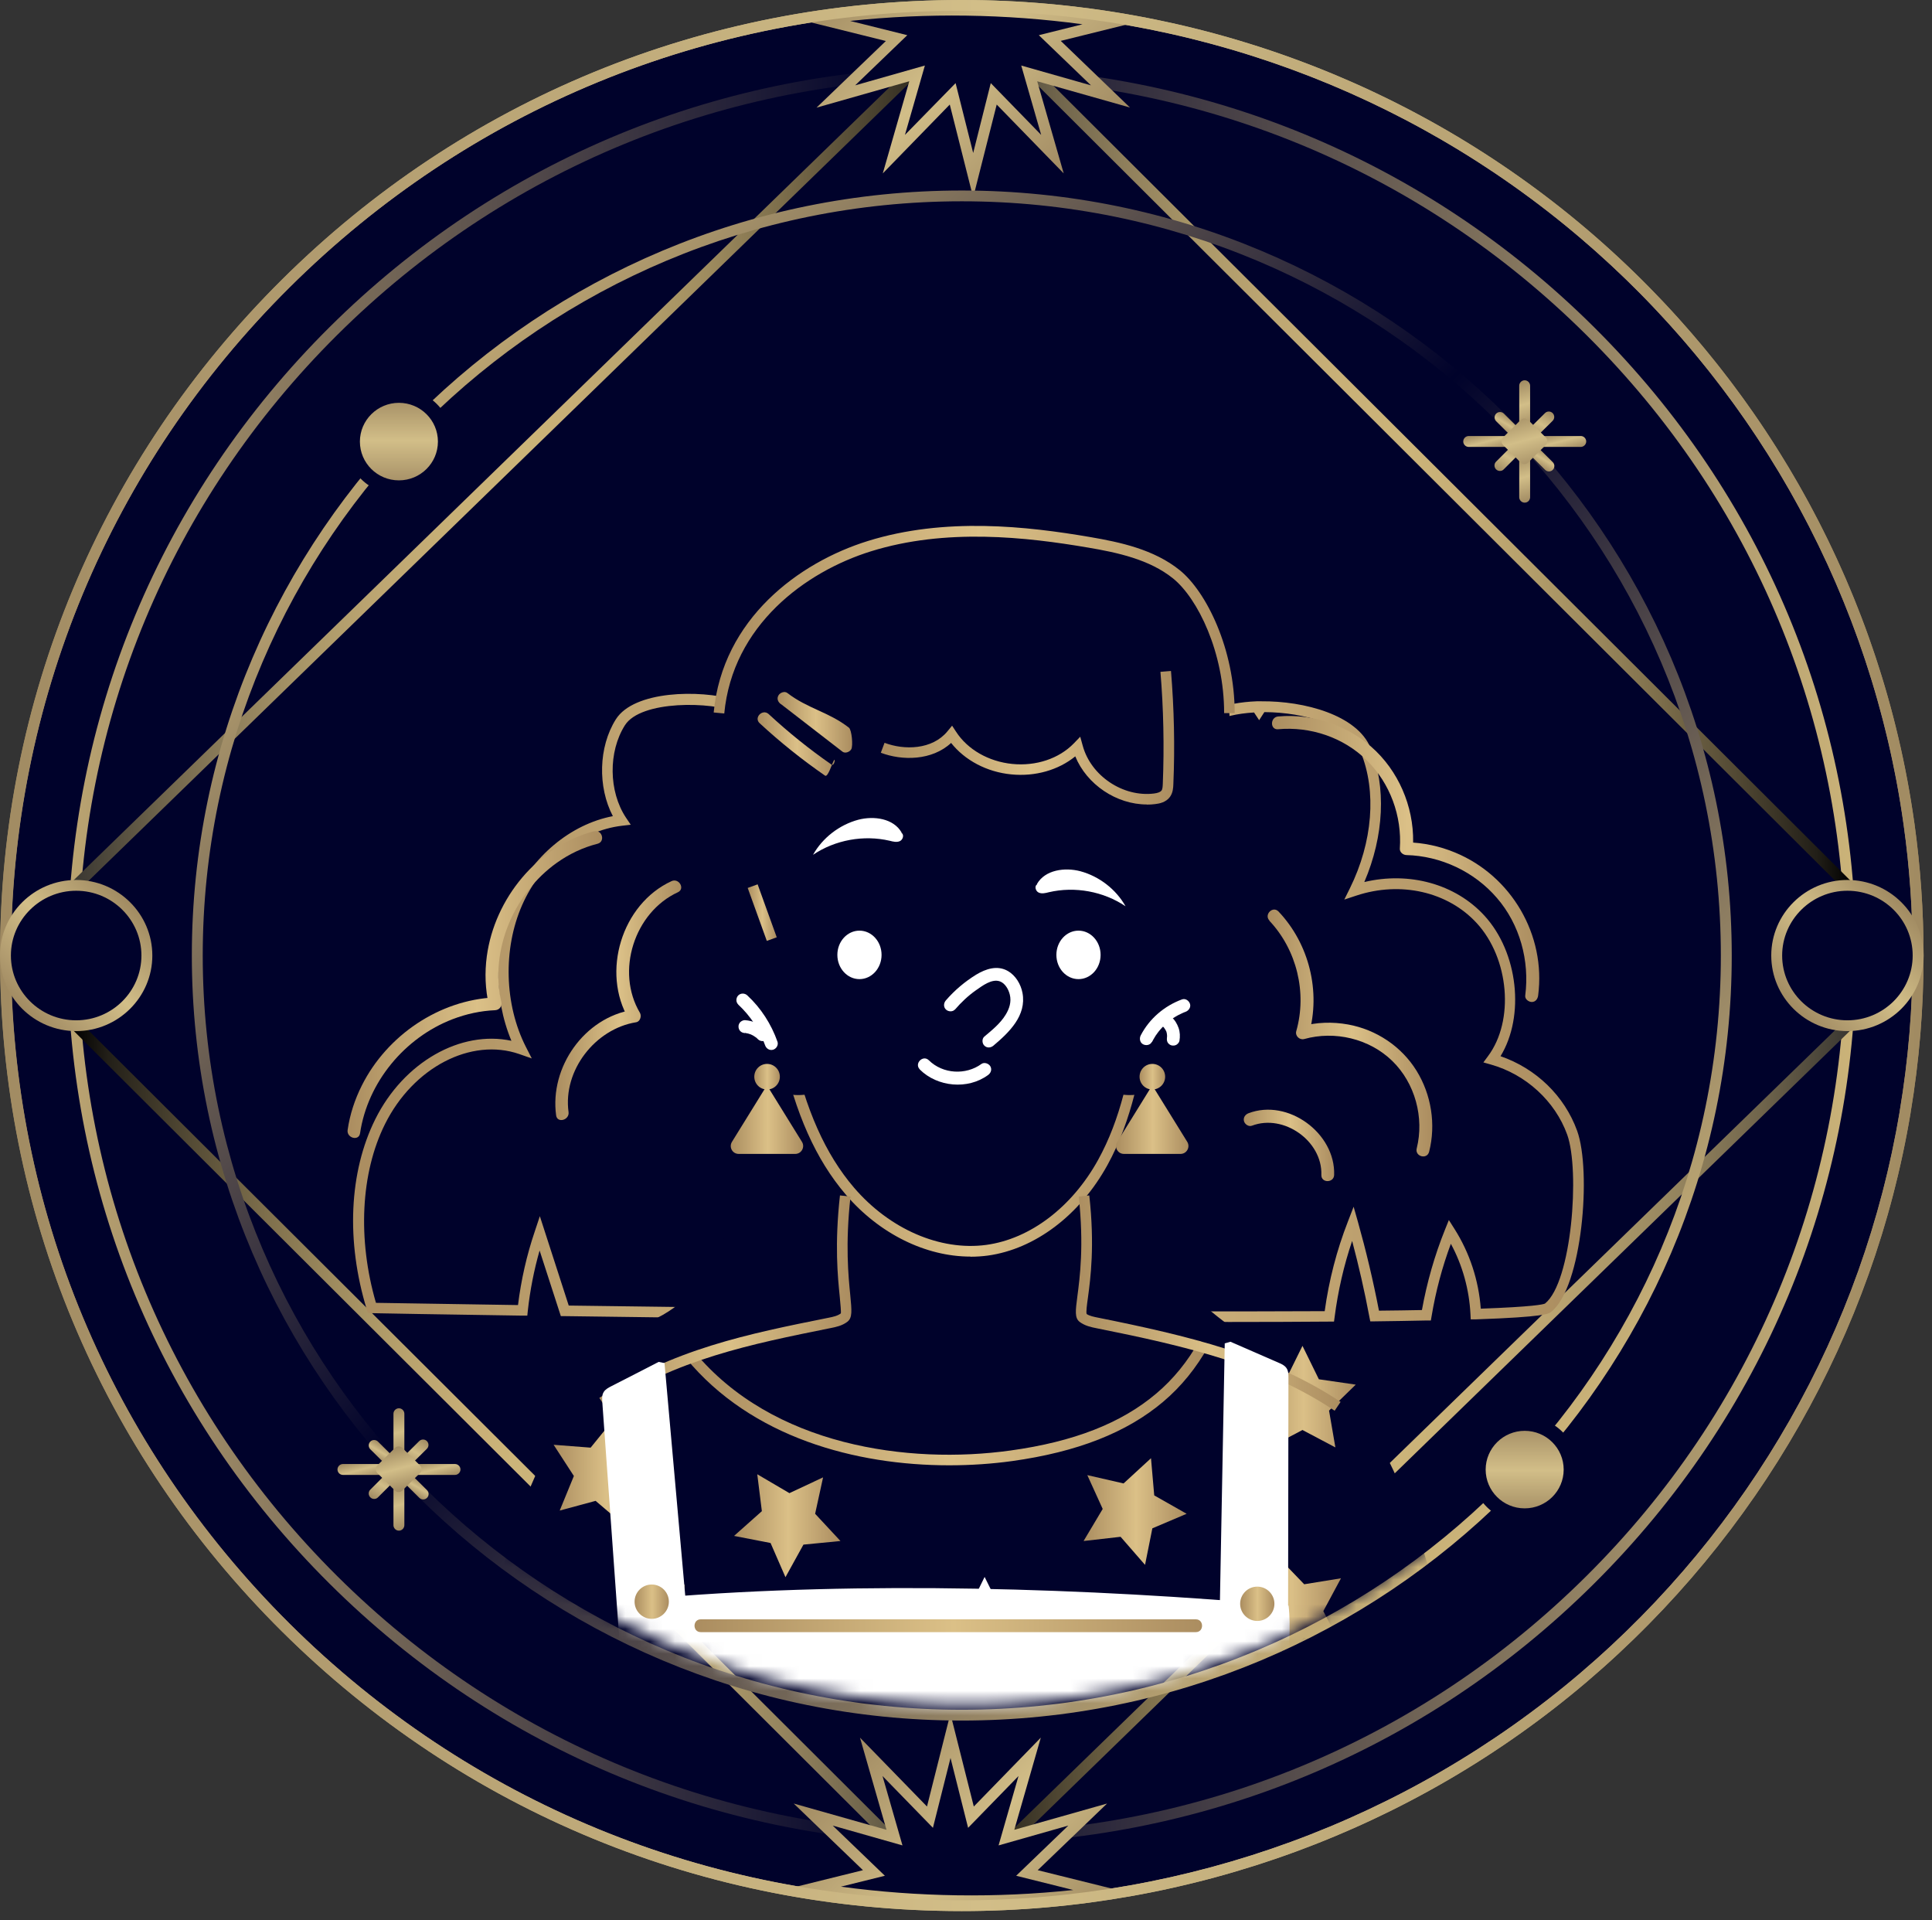 <svg width="156" height="155" viewBox="0 0 156 155" fill="none" xmlns="http://www.w3.org/2000/svg">
<rect x="0" y="0" width="156" height="155" fill="#333333" stroke="none"/>
<g clip-path="url(#clip0_21147_4188)">
<path d="M154.88 77.14C154.88 81.44 154.52 85.66 153.84 89.77C147.78 126.12 115.98 153.84 77.67 153.84C35.02 153.84 0.45 119.5 0.45 77.14C0.45 34.78 35.02 0.43 77.67 0.43C116.69 0.43 148.95 29.18 154.15 66.53C154.63 70 154.88 73.54 154.88 77.14Z" fill="#00022B"/>
<path d="M77.66 154.28C56.92 154.28 37.42 146.26 22.75 131.69C8.08 117.12 0.01 97.75 0.01 77.14C0.01 56.53 8.09 37.16 22.75 22.59C37.42 8.02 56.92 0 77.66 0C96.52 0 114.71 6.8 128.87 19.15C142.9 31.39 152.03 48.19 154.58 66.47C155.07 69.97 155.32 73.56 155.32 77.14C155.32 81.4 154.97 85.67 154.27 89.84C151.3 107.65 142.02 123.96 128.13 135.77C114.09 147.71 96.17 154.28 77.66 154.28ZM77.66 0.87C57.15 0.87 37.87 8.8 23.37 23.21C8.87 37.61 0.89 56.77 0.89 77.14C0.89 97.51 8.88 116.66 23.38 131.07C37.88 145.48 57.16 153.41 77.67 153.41C95.96 153.41 113.68 146.91 127.56 135.11C141.29 123.44 150.47 107.31 153.4 89.7C154.09 85.57 154.44 81.35 154.44 77.14C154.44 73.6 154.2 70.05 153.71 66.59C151.19 48.52 142.17 31.91 128.3 19.81C114.3 7.59 96.31 0.87 77.66 0.87Z" fill="url(#paint0_linear_21147_4188)"/>
<path d="M77.66 148.86C58.37 148.86 40.24 141.4 26.61 127.85C12.97 114.3 5.46 96.29 5.46 77.13C5.46 57.97 12.97 39.96 26.61 26.41C40.25 12.86 58.38 5.4 77.66 5.4C96.94 5.4 115.08 12.86 128.71 26.41C142.35 39.96 149.86 57.97 149.86 77.13C149.86 96.29 142.35 114.3 128.71 127.85C115.08 141.4 96.95 148.86 77.66 148.86V148.86ZM77.66 6.29C58.61 6.29 40.7 13.66 27.23 27.04C13.76 40.42 6.34 58.21 6.34 77.14C6.34 96.07 13.76 113.86 27.23 127.24C40.7 140.62 58.61 147.99 77.66 147.99C96.71 147.99 114.62 140.62 128.09 127.24C141.56 113.86 148.98 96.07 148.98 77.14C148.98 58.21 141.56 40.42 128.09 27.04C114.62 13.66 96.71 6.29 77.66 6.29V6.29Z" fill="url(#paint1_linear_21147_4188)"/>
<path d="M76.43 153.5L5.84 83.11L6.46 82.5L77.05 152.89L76.43 153.5Z" fill="url(#paint2_linear_21147_4188)"/>
<path d="M77.05 153.51L76.43 152.88L148.87 82.49L149.48 83.12L77.05 153.51Z" fill="url(#paint3_linear_21147_4188)"/>
<path d="M78.38 153.45C74.05 153.45 69.8 153.09 65.66 152.41L70.55 151.19L65.65 146.48L72.21 148.34L70.34 141.82L75.08 146.69L76.73 140.12L78.39 146.69L83.13 141.82L81.26 148.34L87.82 146.48L82.92 151.19L89.06 152.71C85.57 153.21 82 153.45 78.38 153.45V153.45Z" fill="#00022B"/>
<path d="M78.38 153.89C74.1 153.89 69.79 153.54 65.59 152.85L63.5 152.51L69.68 150.98L64.09 145.6L71.58 147.72L69.44 140.28L74.85 145.84L76.74 138.34L78.63 145.84L84.04 140.28L81.9 147.72L89.39 145.6L83.79 150.98L91.36 152.86L89.11 153.17C85.59 153.64 81.98 153.89 78.38 153.89V153.89ZM67.9 152.31C74.1 153.15 80.46 153.24 86.66 152.58L82.05 151.43L86.26 147.38L80.63 148.98L82.24 143.38L78.17 147.56L76.75 141.92L75.33 147.56L71.26 143.38L72.87 148.98L67.24 147.38L71.45 151.43L67.9 152.31Z" fill="url(#paint4_linear_21147_4188)"/>
<path d="M148.86 71.78L78.27 1.39L78.9 0.78L149.48 71.16L148.86 71.78Z" fill="url(#paint5_linear_21147_4188)"/>
<path d="M6.46 71.78L5.84 71.16L78.28 0.77L78.89 1.4L6.46 71.78Z" fill="url(#paint6_linear_21147_4188)"/>
<path d="M76.95 0.82C81.28 0.82 85.53 1.18 89.67 1.86L84.78 3.08L89.68 7.79L83.12 5.93L84.99 12.45L80.25 7.58L78.59 14.15L76.93 7.57L72.19 12.44L74.06 5.92L67.5 7.78L72.4 3.07L66.26 1.55C69.75 1.07 73.32 0.82 76.95 0.82V0.82Z" fill="#00022B"/>
<path d="M78.58 15.94L76.69 8.44L71.28 14L73.42 6.56L65.93 8.69L71.53 3.31L63.96 1.43L66.21 1.12C73.93 0.06 82.01 0.16 89.74 1.43L91.83 1.77L85.65 3.3L91.24 8.68L83.75 6.56L85.89 14L80.48 8.44L78.58 15.94V15.94ZM77.16 6.71L78.58 12.35L80 6.71L84.07 10.89L82.46 5.29L88.09 6.89L83.88 2.84L87.41 1.96C81.21 1.12 74.85 1.03 68.65 1.69L73.26 2.84L69.05 6.89L74.68 5.29L73.07 10.89L77.16 6.71V6.71Z" fill="url(#paint7_linear_21147_4188)"/>
<path d="M77.66 154.28C56.92 154.28 37.42 146.26 22.75 131.69C8.08 117.12 0 97.75 0 77.14C0 56.53 8.08 37.16 22.75 22.59C37.42 8.02 56.92 0 77.66 0C96.16 0 114.08 6.57 128.12 18.5C142 30.3 151.29 46.61 154.26 64.42C154.37 65.07 154.47 65.74 154.58 66.47C155.06 69.93 155.31 73.48 155.32 77.01V77.14C155.32 81.39 154.97 85.65 154.27 89.81V89.85C151.29 107.66 142 123.97 128.12 135.78C114.09 147.71 96.17 154.28 77.66 154.28V154.28ZM77.66 0.87C57.15 0.87 37.87 8.8 23.37 23.21C8.87 37.62 0.88 56.77 0.88 77.14C0.88 97.51 8.87 116.66 23.37 131.07C37.87 145.48 57.15 153.41 77.66 153.41C95.95 153.41 113.67 146.91 127.55 135.11C141.27 123.45 150.44 107.34 153.39 89.74V89.7C154.09 85.58 154.44 81.35 154.44 77.14V77.01C154.44 73.52 154.19 70.01 153.71 66.59C153.61 65.87 153.51 65.21 153.4 64.56C150.46 46.95 141.28 30.83 127.55 19.16C113.67 7.37 95.96 0.87 77.66 0.87Z" fill="url(#paint8_linear_21147_4188)"/>
<path d="M149.17 82.81C152.323 82.81 154.88 80.271 154.88 77.14C154.88 74.008 152.323 71.47 149.17 71.47C146.016 71.47 143.46 74.008 143.46 77.14C143.46 80.271 146.016 82.81 149.17 82.81Z" fill="#00022B"/>
<path d="M149.17 83.24C145.78 83.24 143.02 80.5 143.02 77.14C143.02 73.78 145.78 71.04 149.17 71.04C152.56 71.04 155.32 73.78 155.32 77.14C155.32 80.5 152.56 83.24 149.17 83.24ZM149.17 71.91C146.27 71.91 143.9 74.26 143.9 77.14C143.9 80.02 146.26 82.37 149.17 82.37C152.08 82.37 154.44 80.02 154.44 77.14C154.44 74.25 152.08 71.91 149.17 71.91Z" fill="url(#paint9_linear_21147_4188)"/>
<path d="M6.15 82.81C9.303 82.81 11.86 80.271 11.86 77.14C11.86 74.008 9.303 71.47 6.15 71.47C2.996 71.47 0.44 74.008 0.44 77.14C0.44 80.271 2.996 82.81 6.15 82.81Z" fill="#00022B"/>
<path d="M6.15 83.24C2.76 83.24 0 80.5 0 77.14C0 73.78 2.76 71.04 6.15 71.04C9.54 71.04 12.3 73.78 12.3 77.14C12.3 80.5 9.54 83.24 6.15 83.24ZM6.15 71.91C3.25 71.91 0.88 74.26 0.88 77.14C0.88 80.02 3.24 82.37 6.15 82.37C9.06 82.37 11.42 80.02 11.42 77.14C11.42 74.26 9.06 71.91 6.15 71.91Z" fill="url(#paint10_linear_21147_4188)"/>
<path d="M77.66 138.9C43.38 138.9 15.49 111.19 15.49 77.14C15.49 43.09 43.38 15.38 77.66 15.38C111.94 15.38 139.83 43.09 139.83 77.14C139.83 111.19 111.94 138.9 77.66 138.9V138.9ZM77.66 16.25C43.86 16.25 16.37 43.56 16.37 77.14C16.37 110.72 43.87 138.03 77.66 138.03C111.45 138.03 138.95 110.72 138.95 77.14C138.95 43.56 111.46 16.25 77.66 16.25Z" fill="url(#paint11_linear_21147_4188)"/>
<path d="M28.48 35.64C28.48 33.59 30.15 31.93 32.21 31.93C34.27 31.93 35.94 33.59 35.94 35.64C35.94 37.69 34.27 39.35 32.21 39.35C30.15 39.35 28.48 37.69 28.48 35.64Z" fill="url(#paint12_linear_21147_4188)"/>
<path d="M32.21 39.93C29.83 39.93 27.89 38.01 27.89 35.64C27.89 33.27 29.83 31.35 32.21 31.35C34.59 31.35 36.53 33.27 36.53 35.64C36.53 38.01 34.59 39.93 32.21 39.93ZM32.21 32.52C30.48 32.52 29.06 33.92 29.06 35.65C29.06 37.38 30.47 38.78 32.21 38.78C33.95 38.78 35.36 37.38 35.36 35.65C35.36 33.92 33.95 32.52 32.21 32.52Z" fill="#00022B"/>
<path d="M126.84 118.63C126.84 120.68 125.17 122.34 123.11 122.34C121.05 122.34 119.38 120.68 119.38 118.63C119.38 116.58 121.05 114.92 123.11 114.92C125.17 114.93 126.84 116.59 126.84 118.63Z" fill="url(#paint13_linear_21147_4188)"/>
<path d="M123.11 122.92C120.73 122.92 118.79 121 118.79 118.63C118.79 116.26 120.73 114.34 123.11 114.34C125.49 114.34 127.43 116.26 127.43 118.63C127.43 121 125.49 122.92 123.11 122.92V122.92ZM123.11 115.51C121.38 115.51 119.96 116.91 119.96 118.64C119.96 120.37 121.37 121.77 123.11 121.77C124.85 121.77 126.26 120.37 126.26 118.64C126.26 116.91 124.85 115.51 123.11 115.51Z" fill="#00022B"/>
<path d="M121.11 38.02C121 38.02 120.89 37.98 120.8 37.89C120.63 37.72 120.63 37.44 120.8 37.27L122.07 36C122.24 35.83 122.52 35.83 122.69 36C122.86 36.17 122.86 36.45 122.69 36.62L121.42 37.89C121.34 37.98 121.23 38.02 121.11 38.02Z" fill="url(#paint14_linear_21147_4188)"/>
<path d="M123.79 35.36C123.68 35.36 123.57 35.32 123.48 35.23C123.31 35.06 123.31 34.78 123.48 34.61L124.75 33.35C124.92 33.18 125.2 33.18 125.37 33.35C125.54 33.52 125.54 33.8 125.37 33.97L124.1 35.23C124.02 35.32 123.91 35.36 123.79 35.36Z" fill="url(#paint15_linear_21147_4188)"/>
<path d="M122.37 35.38C122.26 35.38 122.15 35.34 122.06 35.25L120.81 34.01C120.64 33.84 120.64 33.56 120.81 33.39C120.98 33.22 121.26 33.22 121.43 33.39L122.68 34.63C122.85 34.8 122.85 35.08 122.68 35.25C122.59 35.34 122.48 35.38 122.37 35.38Z" fill="url(#paint16_linear_21147_4188)"/>
<path d="M125.07 38.06C124.96 38.06 124.85 38.02 124.76 37.93L123.46 36.64C123.29 36.47 123.29 36.19 123.46 36.02C123.63 35.85 123.91 35.85 124.08 36.02L125.38 37.31C125.55 37.48 125.55 37.76 125.38 37.93C125.29 38.02 125.18 38.06 125.07 38.06Z" fill="url(#paint17_linear_21147_4188)"/>
<path d="M127.64 36.08H124.47C124.23 36.08 124.03 35.88 124.03 35.64C124.03 35.4 124.23 35.2 124.47 35.2H127.64C127.88 35.2 128.08 35.4 128.08 35.64C128.08 35.88 127.88 36.08 127.64 36.08V36.08Z" fill="url(#paint18_linear_21147_4188)"/>
<path d="M121.71 36.08H118.59C118.35 36.08 118.15 35.88 118.15 35.64C118.15 35.4 118.35 35.2 118.59 35.2H121.71C121.95 35.2 122.15 35.4 122.15 35.64C122.15 35.88 121.95 36.08 121.71 36.08Z" fill="url(#paint19_linear_21147_4188)"/>
<path d="M123.11 40.58C122.87 40.58 122.67 40.38 122.67 40.14V36.99C122.67 36.75 122.87 36.55 123.11 36.55C123.35 36.55 123.55 36.75 123.55 36.99V40.14C123.55 40.38 123.36 40.58 123.11 40.58Z" fill="url(#paint20_linear_21147_4188)"/>
<path d="M123.11 34.68C122.87 34.68 122.67 34.48 122.67 34.24V31.14C122.67 30.9 122.87 30.7 123.11 30.7C123.35 30.7 123.55 30.9 123.55 31.14V34.24C123.55 34.49 123.36 34.68 123.11 34.68Z" fill="url(#paint21_linear_21147_4188)"/>
<path d="M124.81 35.31L123.4 33.91C123.23 33.74 122.95 33.74 122.78 33.91L121.37 35.31C121.2 35.48 121.2 35.76 121.37 35.93L122.78 37.33C122.87 37.42 122.98 37.46 123.09 37.46C123.2 37.46 123.31 37.42 123.4 37.33L124.81 35.93C124.98 35.76 124.98 35.48 124.81 35.31Z" fill="url(#paint22_linear_21147_4188)"/>
<path d="M30.21 121.01C30.1 121.01 29.99 120.97 29.9 120.88C29.73 120.71 29.73 120.43 29.9 120.26L31.17 118.99C31.34 118.82 31.62 118.82 31.79 118.99C31.96 119.16 31.96 119.44 31.79 119.61L30.52 120.88C30.44 120.97 30.32 121.01 30.21 121.01V121.01Z" fill="url(#paint23_linear_21147_4188)"/>
<path d="M32.89 118.35C32.78 118.35 32.67 118.31 32.58 118.22C32.41 118.05 32.41 117.77 32.58 117.6L33.85 116.34C34.02 116.17 34.3 116.17 34.47 116.34C34.64 116.51 34.64 116.79 34.47 116.96L33.2 118.22C33.12 118.31 33 118.35 32.89 118.35V118.35Z" fill="url(#paint24_linear_21147_4188)"/>
<path d="M31.46 118.37C31.35 118.37 31.24 118.33 31.15 118.24L29.9 117C29.73 116.83 29.73 116.55 29.9 116.38C30.07 116.21 30.35 116.21 30.52 116.38L31.77 117.62C31.94 117.79 31.94 118.07 31.77 118.24C31.69 118.33 31.58 118.37 31.46 118.37V118.37Z" fill="url(#paint25_linear_21147_4188)"/>
<path d="M34.17 121.05C34.06 121.05 33.95 121.01 33.86 120.92L32.56 119.63C32.39 119.46 32.39 119.18 32.56 119.01C32.73 118.84 33.01 118.84 33.18 119.01L34.48 120.3C34.65 120.47 34.65 120.75 34.48 120.92C34.39 121.01 34.28 121.05 34.17 121.05V121.05Z" fill="url(#paint26_linear_21147_4188)"/>
<path d="M36.74 119.07H33.57C33.33 119.07 33.13 118.87 33.13 118.63C33.13 118.39 33.33 118.19 33.57 118.19H36.74C36.98 118.19 37.18 118.39 37.18 118.63C37.18 118.87 36.98 119.07 36.74 119.07Z" fill="url(#paint27_linear_21147_4188)"/>
<path d="M30.81 119.07H27.69C27.45 119.07 27.25 118.87 27.25 118.63C27.25 118.39 27.45 118.19 27.69 118.19H30.81C31.05 118.19 31.25 118.39 31.25 118.63C31.25 118.87 31.05 119.07 30.81 119.07Z" fill="url(#paint28_linear_21147_4188)"/>
<path d="M32.21 123.57C31.97 123.57 31.77 123.37 31.77 123.13V119.98C31.77 119.74 31.97 119.54 32.21 119.54C32.45 119.54 32.65 119.74 32.65 119.98V123.13C32.65 123.37 32.45 123.57 32.21 123.57Z" fill="url(#paint29_linear_21147_4188)"/>
<path d="M32.21 117.67C31.97 117.67 31.77 117.47 31.77 117.23V114.13C31.77 113.89 31.97 113.69 32.21 113.69C32.45 113.69 32.65 113.89 32.65 114.13V117.23C32.65 117.48 32.45 117.67 32.21 117.67Z" fill="url(#paint30_linear_21147_4188)"/>
<path d="M33.91 118.3L32.5 116.9C32.42 116.82 32.31 116.77 32.19 116.77C32.07 116.77 31.96 116.82 31.88 116.9L30.47 118.3C30.3 118.47 30.3 118.75 30.47 118.92L31.88 120.32C31.97 120.41 32.08 120.45 32.19 120.45C32.3 120.45 32.41 120.41 32.5 120.32L33.91 118.92C33.99 118.84 34.04 118.73 34.04 118.61C34.03 118.5 33.99 118.38 33.91 118.3Z" fill="url(#paint31_linear_21147_4188)"/>
<mask id="mask0_21147_4188" style="mask-type:alpha" maskUnits="userSpaceOnUse" x="16" y="14" width="124" height="124">
<path d="M139.548 76.145C139.548 42.153 111.992 14.57 78 14.537C44.008 14.503 16.452 42.033 16.452 76.025C16.452 110.017 44.008 137.6 78 137.633C111.992 137.666 139.548 110.137 139.548 76.145Z" fill="#00022B"/>
</mask>
<g mask="url(#mask0_21147_4188)">
<path d="M126.935 91.449C125.832 88.408 123.246 86.301 120.479 85.518C122.835 82.357 122.173 77.078 119.546 74.218C116.909 71.358 112.859 70.736 109.38 71.88C111.074 68.447 111.726 64.102 110.262 60.539C109.27 58.131 105.28 56.997 101.851 57.047C101.791 57.147 101.73 57.238 101.67 57.338C101.61 57.248 101.54 57.157 101.48 57.057C99.986 57.117 98.622 57.408 97.7 57.93C97.63 56.184 97.66 54.408 97.76 52.611C94.02 48.998 89.298 46.5 84.296 45.586C77.328 44.312 69.888 46.128 64.164 50.504L61.848 49.791C60.444 52.812 59.411 56.013 59.762 57.117C57.467 56.154 51.531 56.033 50.097 58.322C48.654 60.61 48.694 63.992 50.188 66.23C46.659 66.641 43.37 69.24 41.766 72.893C40.162 76.556 40.282 81.152 42.077 84.695C37.786 83.21 32.943 86.07 30.698 90.556C28.462 95.042 28.532 100.712 30.036 105.599C30.036 105.599 34.808 105.679 42.207 105.79C42.448 103.672 42.909 101.575 43.581 99.558C44.263 101.655 44.934 103.753 45.616 105.84C62.57 106.081 89.619 106.402 107.355 106.292C107.676 103.722 108.307 101.193 109.25 98.785C109.942 101.254 110.523 103.742 111.004 106.261C112.488 106.241 113.892 106.221 115.185 106.201C115.576 103.893 116.208 101.625 117.08 99.447C118.333 101.434 119.055 103.753 119.165 106.101C122.584 105.99 124.699 105.82 124.99 105.599C127.346 103.732 128.048 94.51 126.945 91.459L126.935 91.449Z" fill="#00022B"/>
<path d="M99.324 106.723C82.731 106.723 61.536 106.472 45.596 106.251H45.285L43.57 100.953C43.119 102.538 42.798 104.164 42.618 105.82L42.578 106.211H42.187C36.211 106.121 30.035 106.021 29.975 106.011L29.695 105.98L29.614 105.709C27.93 100.21 28.181 94.61 30.306 90.345C32.602 85.739 37.194 83.15 41.294 84.023C39.831 80.52 39.841 76.175 41.365 72.713C42.929 69.15 46.067 66.541 49.486 65.888C48.252 63.54 48.322 60.298 49.726 58.071C51.2 55.742 56.504 55.672 59.261 56.475C59.301 54.809 60.394 51.869 61.456 49.601L61.617 49.259L64.083 50.012C69.838 45.697 77.407 43.88 84.375 45.155C89.378 46.068 94.231 48.607 98.061 52.29L98.201 52.431V52.621C98.101 54.287 98.07 55.813 98.111 57.248C99.003 56.886 100.166 56.666 101.469 56.615H101.71H101.85C105.319 56.585 109.57 57.719 110.663 60.369C111.946 63.5 111.756 67.494 110.162 71.207C113.781 70.344 117.511 71.358 119.857 73.917C122.594 76.897 123.135 82.036 121.16 85.267C124.037 86.261 126.323 88.468 127.346 91.288C128.519 94.53 127.767 103.903 125.25 105.91C125.06 106.061 124.729 106.322 119.175 106.512H118.754L118.734 106.101C118.633 104.104 118.092 102.147 117.15 100.411C116.448 102.297 115.926 104.264 115.596 106.251L115.535 106.603H115.185C113.891 106.633 112.488 106.653 111.004 106.673H110.643L110.573 106.322C110.182 104.234 109.71 102.177 109.179 100.18C108.507 102.167 108.036 104.224 107.765 106.322L107.715 106.693H107.344C104.838 106.713 102.151 106.723 99.334 106.723H99.324ZM45.916 105.398C64.404 105.659 89.819 105.95 106.963 105.85C107.304 103.361 107.936 100.923 108.838 98.614L109.299 97.42L109.65 98.654C110.302 100.973 110.873 103.371 111.345 105.81C112.568 105.8 113.721 105.78 114.814 105.76C115.215 103.542 115.836 101.354 116.678 99.267L116.989 98.494L117.44 99.206C118.664 101.133 119.395 103.351 119.566 105.649C123.787 105.499 124.599 105.308 124.749 105.238C126.915 103.512 127.586 94.5 126.544 91.6C125.571 88.9 123.205 86.732 120.378 85.939L119.776 85.769L120.147 85.267C122.293 82.397 121.862 77.369 119.235 74.519C116.909 71.99 113.099 71.117 109.52 72.301L108.547 72.622L108.999 71.709C110.843 67.976 111.164 63.871 109.871 60.72C108.999 58.583 105.339 57.499 102.091 57.489L101.67 58.141L101.259 57.519C99.875 57.599 98.692 57.88 97.91 58.322L97.299 58.663L97.269 57.96C97.208 56.355 97.228 54.669 97.319 52.802C93.629 49.3 88.987 46.891 84.215 46.018C77.407 44.773 70.008 46.58 64.424 50.845L64.254 50.975L62.088 50.313C60.704 53.354 59.902 56.134 60.173 56.987L60.454 57.87L59.602 57.519C57.446 56.615 51.741 56.525 50.458 58.552C49.105 60.69 49.145 63.891 50.538 65.999L50.929 66.581L50.237 66.661C46.869 67.052 43.701 69.561 42.157 73.074C40.603 76.606 40.723 81.092 42.457 84.504L42.939 85.448L41.936 85.096C38.036 83.742 33.364 86.17 31.088 90.746C29.123 94.68 28.863 100.049 30.356 105.178C31.499 105.198 35.75 105.268 41.826 105.358C42.077 103.331 42.528 101.334 43.179 99.417L43.59 98.183L45.926 105.408L45.916 105.398Z" fill="url(#paint32_linear_21147_4188)"/>
<path d="M60.033 76.907C59.461 73.124 58.9 69.341 58.328 65.567C57.857 62.456 57.396 59.265 58.048 56.184C59.281 50.323 64.464 45.877 70.179 44.091C75.894 42.305 82.059 42.766 87.965 43.78C90.451 44.202 93.028 44.773 94.983 46.359C97.209 48.156 98.311 51.006 98.843 53.816C100.577 63.058 97.058 72.412 93.168 80.972C83.744 82.056 74.229 82.337 64.765 81.825L60.033 76.907V76.907Z" fill="#00022B"/>
<path d="M51.611 106.974C57.015 105.338 60.354 98.805 58.519 93.466C58.339 92.934 58.118 92.312 58.429 91.84C58.65 91.499 59.081 91.369 59.462 91.238C64.665 89.422 66.901 82.025 63.562 77.63C73.458 75.101 84.005 75.171 93.87 77.831C91.444 79.226 89.93 82.066 90.131 84.856C90.331 87.645 92.236 90.245 94.833 91.278C92.035 93.245 91.735 97.5 93.249 100.571C94.763 103.642 97.61 105.8 100.347 107.847C85.95 110.005 65.918 109.322 51.531 107.124L51.601 106.964L51.611 106.974Z" fill="#00022B"/>
<path d="M108.006 113.527C102.282 109.694 95.364 108.158 88.616 106.793C88.205 106.713 87.774 106.623 87.443 106.362C86.872 105.92 88.165 94.791 87.443 88.268L77.809 89.171L68.174 88.268C67.452 94.791 68.745 105.92 68.174 106.362C67.843 106.623 67.412 106.713 67.001 106.793C60.243 108.148 53.336 109.684 47.611 113.527C41.886 117.361 37.555 138.927 38.467 145.761C44.212 145.731 60.254 130.959 76.505 131.18V131.22C76.936 131.22 77.377 131.21 77.809 131.2C78.24 131.2 78.681 131.21 79.112 131.22V131.18C95.364 130.969 111.405 145.741 117.15 145.761C118.072 138.927 113.731 117.361 108.006 113.527V113.527Z" fill="#00022B"/>
<path d="M55.341 88.067C59.141 85.618 59.301 84.444 59.492 85.618C60.394 91.399 69.518 105.318 77.809 105.318C88.547 105.318 94.773 87.184 95.775 82.608C83.363 84.384 70.801 86.16 58.359 84.665C58.7 84.986 59.041 85.307 59.382 85.628L55.341 88.067Z" fill="#00022B"/>
<path d="M63.502 84.645C63.502 84.645 63.522 84.725 63.532 84.765C64.434 88.86 65.888 92.954 68.605 96.146C71.332 99.337 75.523 101.495 79.674 100.923C83.694 100.381 87.063 97.39 89.018 93.837C90.973 90.285 91.735 86.2 92.276 82.186" fill="#00022B"/>
<path d="M78.35 101.444C74.741 101.444 70.991 99.598 68.284 96.427C65.878 93.607 64.234 89.934 63.121 84.866L63.091 84.735L63.933 84.564L63.963 84.675C65.056 89.602 66.64 93.165 68.946 95.865C71.823 99.227 75.914 101.003 79.633 100.501C83.183 100.019 86.561 97.45 88.667 93.637C90.481 90.345 91.263 86.662 91.875 82.136L92.727 82.256C92.186 86.26 91.404 90.455 89.419 94.058C87.183 98.112 83.564 100.842 79.754 101.364C79.302 101.424 78.831 101.454 78.37 101.454L78.35 101.444Z" fill="url(#paint33_linear_21147_4188)"/>
<path d="M91.935 79.286C92.146 77.74 94 76.777 95.494 77.229C96.978 77.68 97.961 79.226 98.071 80.781C98.181 82.337 97.55 83.862 96.667 85.137C95.183 87.264 92.577 88.92 90.07 88.258C90.471 85.066 91.043 81.895 91.785 78.764L91.945 79.276L91.935 79.286Z" fill="#00022B"/>
<path d="M63.732 79.286C63.522 77.74 61.667 76.777 60.173 77.229C58.689 77.68 57.707 79.226 57.596 80.781C57.486 82.337 58.118 83.862 59 85.137C60.484 87.264 63.091 88.92 65.597 88.258C65.196 85.066 64.625 81.895 63.883 78.764L63.722 79.276L63.732 79.286Z" fill="#00022B"/>
<path d="M93.018 84.123C93.098 83.972 93.178 83.822 93.269 83.681C93.309 83.611 93.349 83.551 93.399 83.491C93.429 83.451 93.449 83.41 93.479 83.38C93.479 83.38 93.559 83.27 93.519 83.32C93.479 83.37 93.559 83.27 93.569 83.26C93.599 83.22 93.629 83.19 93.659 83.15C93.71 83.089 93.76 83.029 93.81 82.979C93.93 82.859 94.05 82.738 94.171 82.618C94.231 82.567 94.291 82.517 94.351 82.467C94.351 82.467 94.482 82.367 94.391 82.437C94.421 82.417 94.451 82.387 94.482 82.367C94.612 82.266 94.752 82.176 94.883 82.096C95.033 82.005 95.173 81.925 95.334 81.855C95.404 81.825 95.474 81.785 95.544 81.755C95.444 81.795 95.584 81.745 95.594 81.734C95.635 81.714 95.685 81.704 95.725 81.684C95.975 81.594 96.176 81.323 96.086 81.042C96.005 80.791 95.725 80.58 95.444 80.681C94.02 81.203 92.807 82.236 92.106 83.591C91.985 83.832 92.035 84.163 92.296 84.304C92.537 84.434 92.877 84.374 93.008 84.113L93.018 84.123Z" fill="white"/>
<path d="M93.85 82.828C93.93 82.899 94.001 82.969 94.061 83.049C94.031 83.019 94.01 82.979 93.98 82.949C94.061 83.049 94.121 83.17 94.181 83.28C94.161 83.24 94.151 83.2 94.131 83.16C94.191 83.29 94.221 83.43 94.241 83.581C94.241 83.531 94.231 83.491 94.221 83.441C94.241 83.571 94.241 83.701 94.221 83.832L94.241 83.692C94.241 83.692 94.241 83.732 94.231 83.752C94.211 83.892 94.211 84.023 94.281 84.153C94.341 84.263 94.472 84.364 94.592 84.394C94.722 84.424 94.873 84.414 94.993 84.344C95.103 84.273 95.204 84.163 95.234 84.033C95.294 83.681 95.284 83.32 95.163 82.979C95.043 82.648 94.863 82.337 94.592 82.106C94.482 82.016 94.371 81.955 94.221 81.955C94.091 81.955 93.94 82.016 93.85 82.106C93.76 82.206 93.69 82.337 93.7 82.477C93.7 82.608 93.75 82.758 93.85 82.849V82.828Z" fill="white"/>
<path d="M71.182 77.088C71.182 78.172 70.38 79.045 69.397 79.045C68.415 79.045 67.613 78.172 67.613 77.088C67.613 76.004 68.415 75.131 69.397 75.131C70.38 75.131 71.182 76.004 71.182 77.088Z" fill="white"/>
<path d="M88.868 77.088C88.868 78.172 88.066 79.045 87.083 79.045C86.1 79.045 85.298 78.172 85.298 77.088C85.298 76.004 86.1 75.131 87.083 75.131C88.066 75.131 88.868 76.004 88.868 77.088Z" fill="white"/>
<path d="M59.601 81.092C60.584 82.005 61.336 83.139 61.777 84.384C61.867 84.645 62.128 84.826 62.419 84.745C62.679 84.675 62.87 84.374 62.78 84.103C62.278 82.678 61.446 81.383 60.343 80.36C60.143 80.169 59.812 80.159 59.611 80.36C59.421 80.55 59.401 80.901 59.611 81.092H59.601Z" fill="white"/>
<path d="M60.153 83.39C60.153 83.39 60.233 83.39 60.263 83.4C60.213 83.4 60.173 83.39 60.123 83.38C60.323 83.41 60.514 83.461 60.694 83.531C60.654 83.511 60.614 83.501 60.574 83.481C60.754 83.561 60.925 83.661 61.085 83.782C61.055 83.752 61.015 83.732 60.985 83.701C61.065 83.762 61.135 83.832 61.205 83.902C61.396 84.093 61.747 84.103 61.937 83.902C62.128 83.692 62.138 83.37 61.937 83.17C61.456 82.688 60.824 82.407 60.153 82.357C60.022 82.347 59.872 82.427 59.782 82.507C59.691 82.598 59.621 82.748 59.631 82.879C59.631 83.009 59.681 83.15 59.782 83.25C59.892 83.35 60.002 83.39 60.153 83.4V83.39Z" fill="white"/>
<path d="M72.796 67.243C73.026 67.394 72.906 67.795 72.656 67.906C72.405 68.016 72.114 67.946 71.843 67.875C69.738 67.384 67.432 67.805 65.647 69.009C66.419 67.635 67.773 66.591 69.297 66.179C70.56 65.848 72.144 66.069 72.796 67.203V67.233V67.243Z" fill="white"/>
<path d="M83.734 71.398C83.504 71.548 83.624 71.95 83.875 72.06C84.125 72.171 84.416 72.1 84.687 72.03C86.792 71.538 89.098 71.96 90.883 73.164C90.111 71.789 88.757 70.746 87.233 70.334C85.97 70.003 84.386 70.224 83.734 71.358V71.388V71.398Z" fill="white"/>
<path d="M71.272 60.359C73.157 61.081 75.563 60.861 76.846 59.295C78.972 62.587 84.296 63.108 87.022 60.298C87.734 62.928 90.542 64.805 93.239 64.473C93.579 64.433 93.94 64.343 94.141 64.072C94.301 63.851 94.321 63.55 94.341 63.279C94.472 60.248 94.401 57.218 94.151 54.197" fill="#00022B"/>
<path d="M92.607 64.945C90.151 64.945 87.755 63.339 86.823 61.061C85.469 62.165 83.594 62.707 81.659 62.517C79.684 62.326 77.909 61.382 76.797 59.977C75.253 61.413 72.837 61.423 71.122 60.77L71.423 59.967C73.007 60.57 75.273 60.539 76.506 59.034L76.877 58.583L77.198 59.074C78.13 60.509 79.825 61.483 81.739 61.673C83.664 61.864 85.509 61.242 86.702 60.018L87.224 59.476L87.424 60.198C88.086 62.637 90.672 64.363 93.169 64.062C93.49 64.022 93.69 63.941 93.78 63.831C93.871 63.711 93.881 63.51 93.891 63.269C94.011 60.269 93.951 57.228 93.7 54.237L94.552 54.167C94.803 57.198 94.873 60.269 94.743 63.309C94.733 63.59 94.713 64.002 94.462 64.343C94.151 64.764 93.63 64.875 93.269 64.915C93.049 64.945 92.818 64.955 92.597 64.955L92.607 64.945Z" fill="url(#paint34_linear_21147_4188)"/>
<path d="M60.765 71.528L62.309 75.803Z" fill="#00022B"/>
<path d="M61.175 71.393L60.373 71.683L61.917 75.958L62.719 75.668L61.175 71.393Z" fill="url(#paint35_linear_21147_4188)"/>
<path d="M77.117 81.494C77.618 80.912 78.18 80.38 78.811 79.938C79.332 79.577 80.084 78.995 80.736 79.226C81.147 79.376 81.428 79.848 81.538 80.299C81.678 80.871 81.508 81.424 81.197 81.925C80.766 82.628 80.105 83.16 79.483 83.681C79.272 83.862 79.292 84.233 79.483 84.414C79.693 84.625 80.004 84.595 80.215 84.414C81.488 83.34 82.902 81.985 82.561 80.159C82.43 79.457 82.009 78.754 81.388 78.393C80.536 77.901 79.603 78.212 78.821 78.684C77.909 79.246 77.077 79.948 76.375 80.761C76.194 80.972 76.164 81.283 76.375 81.494C76.565 81.684 76.926 81.704 77.107 81.494H77.117Z" fill="white"/>
<path d="M74.27 86.341C75.693 87.756 78.14 87.987 79.774 86.792C80.004 86.632 80.115 86.341 79.964 86.08C79.834 85.859 79.483 85.729 79.252 85.889C77.989 86.812 76.135 86.712 75.002 85.598C74.53 85.126 73.799 85.859 74.27 86.331V86.341Z" fill="white"/>
<path d="M108.688 113.417C105.189 111.079 101.259 109.573 97.188 108.459C96.276 110.105 95.103 111.59 93.629 112.835C90.311 115.645 85.95 116.929 81.648 117.521C72.274 118.816 61.697 116.608 55.732 109.372C52.744 110.376 49.877 111.661 47.25 113.417C41.425 117.321 37.024 138.997 37.956 145.952C43.801 145.922 60.113 131.15 76.646 131.37V131.411C77.087 131.411 77.528 131.401 77.969 131.391C78.41 131.391 78.851 131.401 79.292 131.411V131.37C95.825 131.15 112.137 145.922 117.982 145.952C118.914 138.997 114.503 117.321 108.688 113.417V113.417Z" fill="#00022B"/>
<path d="M44.703 116.638L47.691 116.869L49.586 114.531L50.288 117.461L53.095 118.535L50.538 120.111L50.378 123.111L48.092 121.164L45.194 121.947L46.337 119.157L44.703 116.638Z" fill="url(#paint36_linear_21147_4188)"/>
<path d="M67.863 124.406L64.875 124.697L63.422 127.326L62.219 124.566L59.271 123.994L61.517 121.997L61.146 119.017L63.742 120.542L66.46 119.268L65.818 122.208L67.863 124.406Z" fill="url(#paint37_linear_21147_4188)"/>
<path d="M55.281 127.908L55.01 130.899L57.316 132.826L54.378 133.488L53.266 136.278L51.732 133.699L48.734 133.498L50.719 131.24L49.977 128.32L52.744 129.504L55.281 127.908Z" fill="url(#paint38_linear_21147_4188)"/>
<path d="M79.503 127.306L80.837 129.996L83.804 130.427L81.659 132.535L82.16 135.495L79.503 134.1L76.846 135.495L77.358 132.535L75.202 130.427L78.18 129.996L79.503 127.306Z" fill="white"/>
<path d="M92.938 117.722L93.199 120.723L95.816 122.208L93.048 123.382L92.457 126.333L90.482 124.065L87.494 124.406L89.038 121.817L87.795 119.087L90.722 119.759L92.938 117.722Z" fill="url(#paint39_linear_21147_4188)"/>
<path d="M105.169 108.65L106.493 111.349L109.471 111.781L107.315 113.878L107.826 116.849L105.169 115.444L102.503 116.849L103.014 113.878L100.858 111.781L103.836 111.349L105.169 108.65Z" fill="url(#paint40_linear_21147_4188)"/>
<path d="M103.224 125.73L105.309 127.898L108.277 127.416L106.853 130.066L108.237 132.735L105.279 132.213L103.164 134.351L102.753 131.37L100.066 130.016L102.773 128.711L103.224 125.73Z" fill="url(#paint41_linear_21147_4188)"/>
<path d="M61.336 58.382C62.99 59.917 64.765 61.332 66.62 62.617C66.85 62.777 67.191 61.623 67.332 61.392C67.482 61.131 67.372 61.884 67.141 61.724C65.356 60.489 63.662 59.124 62.068 57.649C61.577 57.197 60.845 57.93 61.336 58.382V58.382Z" fill="url(#paint42_linear_21147_4188)"/>
<path d="M63.05 56.836C64.705 58.121 66.369 59.395 68.023 60.68C68.244 60.85 68.605 60.71 68.735 60.489C68.895 60.218 68.775 58.914 68.545 58.743C66.89 57.459 65.226 57.218 63.572 55.943C63.351 55.773 62.99 55.913 62.86 56.134C62.7 56.405 62.82 56.676 63.05 56.846V56.836Z" fill="url(#paint43_linear_21147_4188)"/>
<path d="M62.97 86.923C62.97 87.495 62.509 87.957 61.937 87.957C61.366 87.957 60.905 87.495 60.905 86.923C60.905 86.351 61.366 85.889 61.937 85.889C62.509 85.889 62.97 86.351 62.97 86.923Z" fill="url(#paint44_linear_21147_4188)"/>
<path d="M64.224 93.155H59.642C59.141 93.155 58.84 92.613 59.101 92.182L61.928 87.615L64.755 92.182C65.016 92.603 64.715 93.155 64.214 93.155H64.224Z" fill="url(#paint45_linear_21147_4188)"/>
<path d="M94.081 86.923C94.081 87.495 93.619 87.957 93.048 87.957C92.476 87.957 92.015 87.495 92.015 86.923C92.015 86.351 92.476 85.889 93.048 85.889C93.619 85.889 94.081 86.351 94.081 86.923Z" fill="url(#paint46_linear_21147_4188)"/>
<path d="M95.334 93.155H90.752C90.251 93.155 89.95 92.613 90.211 92.182L93.038 87.615L95.866 92.182C96.126 92.603 95.826 93.155 95.324 93.155H95.334Z" fill="url(#paint47_linear_21147_4188)"/>
<path d="M103.184 58.873C105.801 58.633 108.478 59.526 110.363 61.382C112.248 63.239 113.21 65.888 113.03 68.508C113.01 68.789 113.28 69.019 113.551 69.029C116.338 69.1 119.035 70.364 120.86 72.482C122.725 74.629 123.517 77.57 123.156 80.37C123.116 80.651 123.416 80.881 123.677 80.891C123.988 80.891 124.158 80.651 124.198 80.37C124.84 75.482 122.033 70.705 117.501 68.829C116.248 68.307 114.914 68.026 113.561 67.996L114.082 68.518C114.283 65.627 113.19 62.687 111.115 60.65C109.049 58.623 106.082 57.579 103.204 57.84C102.543 57.9 102.543 58.934 103.204 58.873H103.184Z" fill="url(#paint48_linear_21147_4188)"/>
<path d="M47.982 67.103C43.39 68.297 39.941 72.542 39.309 77.188C39.129 78.523 39.179 79.858 39.48 81.172C39.65 80.952 39.811 80.731 39.981 80.52C35.459 80.721 31.249 83.591 29.224 87.615C28.652 88.749 28.251 89.964 28.07 91.218C27.97 91.87 28.973 92.151 29.073 91.489C29.685 87.365 32.682 83.762 36.552 82.276C37.655 81.855 38.808 81.604 39.981 81.554C40.322 81.534 40.563 81.233 40.482 80.902C39.52 76.707 41.505 72.11 44.964 69.652C45.967 68.939 47.069 68.417 48.252 68.116C48.894 67.946 48.623 66.952 47.982 67.113V67.103Z" fill="url(#paint49_linear_21147_4188)"/>
<path d="M97.189 108.459C96.276 110.105 95.103 111.59 93.629 112.835C90.311 115.645 85.95 116.929 81.649 117.521C72.275 118.816 61.697 116.608 55.732 109.372" fill="#00022B"/>
<path d="M76.626 118.294C69.116 118.294 60.665 116.056 55.391 109.653L56.053 109.112C62.349 116.739 73.367 118.244 81.588 117.1C86.692 116.397 90.542 114.892 93.359 112.504C94.742 111.339 95.905 109.904 96.828 108.248L97.58 108.67C96.607 110.416 95.384 111.932 93.92 113.166C90.973 115.655 86.982 117.22 81.719 117.953C80.115 118.174 78.41 118.294 76.646 118.294H76.626Z" fill="url(#paint50_linear_21147_4188)"/>
<path d="M107.766 113.888C102.251 110.195 95.795 108.68 88.526 107.225C88.115 107.145 87.594 107.034 87.173 106.713C86.762 106.392 86.842 105.81 86.992 104.656C87.193 103.12 87.534 100.561 87.102 96.597L87.955 96.507C88.406 100.571 88.055 103.201 87.844 104.766C87.764 105.338 87.684 105.94 87.744 106.081C87.955 106.231 88.336 106.312 88.697 106.382C95.775 107.807 102.602 109.403 108.247 113.176L107.766 113.888V113.888Z" fill="url(#paint51_linear_21147_4188)"/>
<path d="M76.074 131.651V131.21L76.505 131.2L76.495 130.788L77.798 130.768L79.112 130.788V131.2L79.543 131.18V131.611L79.102 131.641L77.798 131.621L76.074 131.651Z" fill="url(#paint52_linear_21147_4188)"/>
<path d="M48.874 113.567L48.393 112.855C54.258 108.921 60.404 107.686 66.901 106.382C67.262 106.312 67.633 106.231 67.893 106.031C67.923 105.92 67.863 105.268 67.803 104.646C67.643 103.08 67.382 100.471 67.823 96.507L68.675 96.597C68.244 100.471 68.505 103.03 68.655 104.555C68.775 105.81 68.836 106.382 68.425 106.703C68.013 107.024 67.492 107.134 67.071 107.215C60.655 108.509 54.589 109.724 48.864 113.557L48.874 113.567Z" fill="url(#paint53_linear_21147_4188)"/>
<path d="M53.657 110.055C54.319 117.511 54.99 124.968 55.652 132.424C53.787 132.685 51.932 132.946 50.068 133.207C49.586 126.543 49.115 119.88 48.634 113.206C48.614 112.925 48.594 112.624 48.744 112.383C48.874 112.162 49.125 112.032 49.356 111.911C50.629 111.259 51.912 110.607 53.186 109.945L53.657 110.045V110.055Z" fill="white"/>
<path d="M98.893 108.449C98.752 115.936 98.612 123.412 98.472 130.899C100.316 131.039 102.161 131.17 104.006 131.31C104.016 124.627 104.026 117.943 104.036 111.259C104.036 110.978 104.036 110.677 103.876 110.446C103.725 110.226 103.485 110.115 103.244 110.015C101.951 109.453 100.647 108.881 99.354 108.319L98.903 108.449H98.893Z" fill="white"/>
<path d="M53.426 128.962C69.708 127.627 87.764 128.189 104.046 129.624C104.437 132.826 103.355 138.616 103.545 138.716C87.714 138.225 66.309 138.827 50.478 139.309L53.426 128.962Z" fill="white"/>
<path d="M56.584 131.762H96.557C97.228 131.762 97.228 130.728 96.557 130.728H56.584C55.912 130.728 55.912 131.762 56.584 131.762Z" fill="url(#paint54_linear_21147_4188)"/>
<path d="M54.007 129.303C54.007 130.066 53.386 130.688 52.624 130.688C51.862 130.688 51.24 130.066 51.24 129.303C51.24 128.54 51.862 127.918 52.624 127.918C53.386 127.918 54.007 128.54 54.007 129.303Z" fill="url(#paint55_linear_21147_4188)"/>
<path d="M102.903 129.474C102.903 130.236 102.282 130.859 101.52 130.859C100.758 130.859 100.136 130.236 100.136 129.474C100.136 128.711 100.758 128.089 101.52 128.089C102.282 128.089 102.903 128.711 102.903 129.474Z" fill="url(#paint56_linear_21147_4188)"/>
</g>
<path d="M54.218 71.137C50.198 72.984 48.523 78.493 50.779 82.287C50.88 82.036 50.99 81.775 51.09 81.524C47.17 82.156 44.373 86.16 44.904 90.044C44.994 90.706 45.997 90.425 45.907 89.773C45.446 86.411 48.062 83.059 51.361 82.527C51.692 82.477 51.822 82.026 51.672 81.765C49.686 78.423 51.22 73.646 54.739 72.03C55.341 71.749 54.82 70.856 54.218 71.137V71.137Z" fill="url(#paint57_linear_21147_4188)"/>
<path d="M102.492 74.328C104.708 76.677 105.55 80.139 104.668 83.24C104.558 83.621 104.928 83.983 105.309 83.882C107.776 83.19 110.573 83.852 112.418 85.648C114.263 87.445 115.014 90.225 114.393 92.713C114.232 93.366 115.225 93.637 115.395 92.984C115.957 90.777 115.576 88.368 114.373 86.431C113.16 84.474 111.124 83.12 108.859 82.708C107.585 82.477 106.282 82.517 105.039 82.869C105.249 83.079 105.46 83.29 105.68 83.511C106.663 80.049 105.71 76.195 103.234 73.586C102.773 73.104 102.041 73.837 102.502 74.318L102.492 74.328Z" fill="url(#paint58_linear_21147_4188)"/>
<path d="M101.089 90.877C103.646 89.903 106.784 92.101 106.694 94.851C106.673 95.523 107.706 95.513 107.726 94.851C107.836 91.469 103.987 88.659 100.808 89.873C100.548 89.974 100.367 90.225 100.447 90.516C100.518 90.766 100.818 90.977 101.089 90.877V90.877Z" fill="url(#paint59_linear_21147_4188)"/>
<path d="M58.479 57.599L57.627 57.519C58.339 49.952 64.515 45.406 70.059 43.68C76.295 41.733 82.942 42.485 88.035 43.358C90.441 43.77 93.178 44.352 95.254 46.028C97.409 47.764 99.695 52.401 99.695 57.569H98.843C98.843 52.672 96.718 48.316 94.722 46.7C92.808 45.155 90.191 44.603 87.895 44.212C82.892 43.358 76.375 42.616 70.31 44.513C65.036 46.158 59.151 50.474 58.479 57.619V57.599Z" fill="url(#paint60_linear_21147_4188)"/>
</g>
<defs>
<linearGradient id="paint0_linear_21147_4188" x1="0.01" y1="77.14" x2="155.32" y2="77.14" gradientUnits="userSpaceOnUse">
<stop stop-color="#A18B62"/>
<stop offset="0.07" stop-color="#A89268"/>
<stop offset="0.51" stop-color="#D2BE88"/>
<stop offset="1" stop-color="#A18B62"/>
</linearGradient>
<linearGradient id="paint1_linear_21147_4188" x1="149.895" y1="77.09" x2="5.49" y2="77.09" gradientUnits="userSpaceOnUse">
<stop stop-color="#CCB479"/>
<stop offset="0.54" stop-color="#00022B"/>
<stop offset="1" stop-color="#BBA471"/>
</linearGradient>
<linearGradient id="paint2_linear_21147_4188" x1="5.84" y1="118" x2="77.05" y2="118" gradientUnits="userSpaceOnUse">
<stop/>
<stop offset="0.04" stop-color="#221F18"/>
<stop offset="0.13" stop-color="#524934"/>
<stop offset="0.22" stop-color="#7E6F4C"/>
<stop offset="0.3" stop-color="#9F8C5F"/>
<stop offset="0.38" stop-color="#B8A26D"/>
<stop offset="0.45" stop-color="#C7AE76"/>
<stop offset="0.5" stop-color="#CCB479"/>
<stop offset="0.58" stop-color="#C8B077"/>
<stop offset="0.66" stop-color="#BDA672"/>
<stop offset="0.74" stop-color="#AA9768"/>
<stop offset="0.82" stop-color="#90805C"/>
<stop offset="0.9" stop-color="#70654C"/>
<stop offset="0.97" stop-color="#494439"/>
<stop offset="1" stop-color="#393631"/>
</linearGradient>
<linearGradient id="paint3_linear_21147_4188" x1="76.43" y1="118" x2="149.48" y2="118" gradientUnits="userSpaceOnUse">
<stop/>
<stop offset="0.04" stop-color="#221F18"/>
<stop offset="0.13" stop-color="#524934"/>
<stop offset="0.22" stop-color="#7E6F4C"/>
<stop offset="0.3" stop-color="#9F8C5F"/>
<stop offset="0.38" stop-color="#B8A26D"/>
<stop offset="0.45" stop-color="#C7AE76"/>
<stop offset="0.5" stop-color="#CCB479"/>
<stop offset="0.58" stop-color="#C8B077"/>
<stop offset="0.66" stop-color="#BDA672"/>
<stop offset="0.74" stop-color="#AA9768"/>
<stop offset="0.82" stop-color="#90805C"/>
<stop offset="0.9" stop-color="#70654C"/>
<stop offset="0.97" stop-color="#494439"/>
<stop offset="1" stop-color="#393631"/>
</linearGradient>
<linearGradient id="paint4_linear_21147_4188" x1="68.54" y1="141.15" x2="85.8" y2="158.42" gradientUnits="userSpaceOnUse">
<stop stop-color="#A18B62"/>
<stop offset="0.07" stop-color="#A89268"/>
<stop offset="0.51" stop-color="#D2BE88"/>
<stop offset="1" stop-color="#A18B62"/>
</linearGradient>
<linearGradient id="paint5_linear_21147_4188" x1="149.48" y1="36.28" x2="78.27" y2="36.28" gradientUnits="userSpaceOnUse">
<stop/>
<stop offset="0.04" stop-color="#221F18"/>
<stop offset="0.13" stop-color="#524934"/>
<stop offset="0.22" stop-color="#7E6F4C"/>
<stop offset="0.3" stop-color="#9F8C5F"/>
<stop offset="0.38" stop-color="#B8A26D"/>
<stop offset="0.45" stop-color="#C7AE76"/>
<stop offset="0.5" stop-color="#CCB479"/>
<stop offset="0.58" stop-color="#C8B077"/>
<stop offset="0.66" stop-color="#BDA672"/>
<stop offset="0.74" stop-color="#AA9768"/>
<stop offset="0.82" stop-color="#90805C"/>
<stop offset="0.9" stop-color="#70654C"/>
<stop offset="0.97" stop-color="#494439"/>
<stop offset="1" stop-color="#393631"/>
</linearGradient>
<linearGradient id="paint6_linear_21147_4188" x1="78.89" y1="36.28" x2="5.84" y2="36.28" gradientUnits="userSpaceOnUse">
<stop/>
<stop offset="0.04" stop-color="#221F18"/>
<stop offset="0.13" stop-color="#524934"/>
<stop offset="0.22" stop-color="#7E6F4C"/>
<stop offset="0.3" stop-color="#9F8C5F"/>
<stop offset="0.38" stop-color="#B8A26D"/>
<stop offset="0.45" stop-color="#C7AE76"/>
<stop offset="0.5" stop-color="#CCB479"/>
<stop offset="0.58" stop-color="#C8B077"/>
<stop offset="0.66" stop-color="#BDA672"/>
<stop offset="0.74" stop-color="#AA9768"/>
<stop offset="0.82" stop-color="#90805C"/>
<stop offset="0.9" stop-color="#70654C"/>
<stop offset="0.97" stop-color="#494439"/>
<stop offset="1" stop-color="#393631"/>
</linearGradient>
<linearGradient id="paint7_linear_21147_4188" x1="86.78" y1="13.14" x2="69.52" y2="-4.13" gradientUnits="userSpaceOnUse">
<stop stop-color="#A18B62"/>
<stop offset="0.07" stop-color="#A89268"/>
<stop offset="0.51" stop-color="#D2BE88"/>
<stop offset="1" stop-color="#A18B62"/>
</linearGradient>
<linearGradient id="paint8_linear_21147_4188" x1="0" y1="-466.78" x2="155.32" y2="-466.78" gradientUnits="userSpaceOnUse">
<stop stop-color="#A18B62"/>
<stop offset="0.07" stop-color="#A89268"/>
<stop offset="0.51" stop-color="#D2BE88"/>
<stop offset="1" stop-color="#A18B62"/>
</linearGradient>
<linearGradient id="paint9_linear_21147_4188" x1="144.84" y1="81.46" x2="153.5" y2="72.81" gradientUnits="userSpaceOnUse">
<stop stop-color="#A18B62"/>
<stop offset="0.07" stop-color="#A89268"/>
<stop offset="0.51" stop-color="#D2BE88"/>
<stop offset="1" stop-color="#A18B62"/>
</linearGradient>
<linearGradient id="paint10_linear_21147_4188" x1="1.82" y1="81.46" x2="10.48" y2="72.81" gradientUnits="userSpaceOnUse">
<stop stop-color="#A18B62"/>
<stop offset="0.07" stop-color="#A89268"/>
<stop offset="0.51" stop-color="#D2BE88"/>
<stop offset="1" stop-color="#A18B62"/>
</linearGradient>
<linearGradient id="paint11_linear_21147_4188" x1="121.45" y1="120.93" x2="33.87" y2="33.34" gradientUnits="userSpaceOnUse">
<stop stop-color="#CCB479"/>
<stop offset="0.54" stop-color="#00022B"/>
<stop offset="1" stop-color="#BBA471"/>
</linearGradient>
<linearGradient id="paint12_linear_21147_4188" x1="32.21" y1="39.35" x2="32.21" y2="31.93" gradientUnits="userSpaceOnUse">
<stop stop-color="#A18B62"/>
<stop offset="0.07" stop-color="#A89268"/>
<stop offset="0.51" stop-color="#D2BE88"/>
<stop offset="1" stop-color="#A18B62"/>
</linearGradient>
<linearGradient id="paint13_linear_21147_4188" x1="123.11" y1="114.92" x2="123.11" y2="122.34" gradientUnits="userSpaceOnUse">
<stop stop-color="#A18B62"/>
<stop offset="0.07" stop-color="#A89268"/>
<stop offset="0.51" stop-color="#D2BE88"/>
<stop offset="1" stop-color="#A18B62"/>
</linearGradient>
<linearGradient id="paint14_linear_21147_4188" x1="121.093" y1="38.054" x2="122.395" y2="35.806" gradientUnits="userSpaceOnUse">
<stop stop-color="#A18B62"/>
<stop offset="0.07" stop-color="#A89268"/>
<stop offset="0.51" stop-color="#D2BE88"/>
<stop offset="1" stop-color="#A18B62"/>
</linearGradient>
<linearGradient id="paint15_linear_21147_4188" x1="123.774" y1="35.402" x2="125.082" y2="33.147" gradientUnits="userSpaceOnUse">
<stop stop-color="#A18B62"/>
<stop offset="0.07" stop-color="#A89268"/>
<stop offset="0.51" stop-color="#D2BE88"/>
<stop offset="1" stop-color="#A18B62"/>
</linearGradient>
<linearGradient id="paint16_linear_21147_4188" x1="121.411" y1="34.879" x2="122.076" y2="33.734" gradientUnits="userSpaceOnUse">
<stop stop-color="#A18B62"/>
<stop offset="0.07" stop-color="#A89268"/>
<stop offset="0.51" stop-color="#D2BE88"/>
<stop offset="1" stop-color="#A18B62"/>
</linearGradient>
<linearGradient id="paint17_linear_21147_4188" x1="124.078" y1="37.545" x2="124.756" y2="36.385" gradientUnits="userSpaceOnUse">
<stop stop-color="#A18B62"/>
<stop offset="0.07" stop-color="#A89268"/>
<stop offset="0.51" stop-color="#D2BE88"/>
<stop offset="1" stop-color="#A18B62"/>
</linearGradient>
<linearGradient id="paint18_linear_21147_4188" x1="126.27" y1="36.46" x2="125.84" y2="34.82" gradientUnits="userSpaceOnUse">
<stop stop-color="#A18B62"/>
<stop offset="0.07" stop-color="#A89268"/>
<stop offset="0.51" stop-color="#D2BE88"/>
<stop offset="1" stop-color="#A18B62"/>
</linearGradient>
<linearGradient id="paint19_linear_21147_4188" x1="120.37" y1="36.45" x2="119.93" y2="34.83" gradientUnits="userSpaceOnUse">
<stop stop-color="#A18B62"/>
<stop offset="0.07" stop-color="#A89268"/>
<stop offset="0.51" stop-color="#D2BE88"/>
<stop offset="1" stop-color="#A18B62"/>
</linearGradient>
<linearGradient id="paint20_linear_21147_4188" x1="123.62" y1="40.46" x2="122.6" y2="36.67" gradientUnits="userSpaceOnUse">
<stop stop-color="#A18B62"/>
<stop offset="0.07" stop-color="#A89268"/>
<stop offset="0.51" stop-color="#D2BE88"/>
<stop offset="1" stop-color="#A18B62"/>
</linearGradient>
<linearGradient id="paint21_linear_21147_4188" x1="123.61" y1="34.56" x2="122.61" y2="30.82" gradientUnits="userSpaceOnUse">
<stop stop-color="#A18B62"/>
<stop offset="0.07" stop-color="#A89268"/>
<stop offset="0.51" stop-color="#D2BE88"/>
<stop offset="1" stop-color="#A18B62"/>
</linearGradient>
<linearGradient id="paint22_linear_21147_4188" x1="123.7" y1="37.9" x2="122.48" y2="33.33" gradientUnits="userSpaceOnUse">
<stop stop-color="#A18B62"/>
<stop offset="0.07" stop-color="#A89268"/>
<stop offset="0.51" stop-color="#D2BE88"/>
<stop offset="1" stop-color="#A18B62"/>
</linearGradient>
<linearGradient id="paint23_linear_21147_4188" x1="30.195" y1="121.047" x2="31.496" y2="118.799" gradientUnits="userSpaceOnUse">
<stop stop-color="#A18B62"/>
<stop offset="0.07" stop-color="#A89268"/>
<stop offset="0.51" stop-color="#D2BE88"/>
<stop offset="1" stop-color="#A18B62"/>
</linearGradient>
<linearGradient id="paint24_linear_21147_4188" x1="32.875" y1="118.396" x2="34.176" y2="116.133" gradientUnits="userSpaceOnUse">
<stop stop-color="#A18B62"/>
<stop offset="0.07" stop-color="#A89268"/>
<stop offset="0.51" stop-color="#D2BE88"/>
<stop offset="1" stop-color="#A18B62"/>
</linearGradient>
<linearGradient id="paint25_linear_21147_4188" x1="30.506" y1="117.865" x2="31.171" y2="116.72" gradientUnits="userSpaceOnUse">
<stop stop-color="#A18B62"/>
<stop offset="0.07" stop-color="#A89268"/>
<stop offset="0.51" stop-color="#D2BE88"/>
<stop offset="1" stop-color="#A18B62"/>
</linearGradient>
<linearGradient id="paint26_linear_21147_4188" x1="33.179" y1="120.538" x2="33.851" y2="119.371" gradientUnits="userSpaceOnUse">
<stop stop-color="#A18B62"/>
<stop offset="0.07" stop-color="#A89268"/>
<stop offset="0.51" stop-color="#D2BE88"/>
<stop offset="1" stop-color="#A18B62"/>
</linearGradient>
<linearGradient id="paint27_linear_21147_4188" x1="35.37" y1="119.45" x2="34.94" y2="117.81" gradientUnits="userSpaceOnUse">
<stop stop-color="#A18B62"/>
<stop offset="0.07" stop-color="#A89268"/>
<stop offset="0.51" stop-color="#D2BE88"/>
<stop offset="1" stop-color="#A18B62"/>
</linearGradient>
<linearGradient id="paint28_linear_21147_4188" x1="29.47" y1="119.44" x2="29.03" y2="117.82" gradientUnits="userSpaceOnUse">
<stop stop-color="#A18B62"/>
<stop offset="0.07" stop-color="#A89268"/>
<stop offset="0.51" stop-color="#D2BE88"/>
<stop offset="1" stop-color="#A18B62"/>
</linearGradient>
<linearGradient id="paint29_linear_21147_4188" x1="32.72" y1="123.44" x2="31.7" y2="119.66" gradientUnits="userSpaceOnUse">
<stop stop-color="#A18B62"/>
<stop offset="0.07" stop-color="#A89268"/>
<stop offset="0.51" stop-color="#D2BE88"/>
<stop offset="1" stop-color="#A18B62"/>
</linearGradient>
<linearGradient id="paint30_linear_21147_4188" x1="32.71" y1="117.55" x2="31.71" y2="113.81" gradientUnits="userSpaceOnUse">
<stop stop-color="#A18B62"/>
<stop offset="0.07" stop-color="#A89268"/>
<stop offset="0.51" stop-color="#D2BE88"/>
<stop offset="1" stop-color="#A18B62"/>
</linearGradient>
<linearGradient id="paint31_linear_21147_4188" x1="32.65" y1="120.33" x2="31.73" y2="116.88" gradientUnits="userSpaceOnUse">
<stop stop-color="#A18B62"/>
<stop offset="0.07" stop-color="#A89268"/>
<stop offset="0.51" stop-color="#D2BE88"/>
<stop offset="1" stop-color="#A18B62"/>
</linearGradient>
<linearGradient id="paint32_linear_21147_4188" x1="28.512" y1="75.743" x2="127.877" y2="75.743" gradientUnits="userSpaceOnUse">
<stop stop-color="#AB8D60"/>
<stop offset="0.07" stop-color="#B19465"/>
<stop offset="0.51" stop-color="#DBC087"/>
<stop offset="1" stop-color="#AB8D60"/>
</linearGradient>
<linearGradient id="paint33_linear_21147_4188" x1="63.081" y1="91.78" x2="92.707" y2="91.78" gradientUnits="userSpaceOnUse">
<stop stop-color="#AB8D60"/>
<stop offset="0.07" stop-color="#B19465"/>
<stop offset="0.51" stop-color="#DBC087"/>
<stop offset="1" stop-color="#AB8D60"/>
</linearGradient>
<linearGradient id="paint34_linear_21147_4188" x1="71.112" y1="59.556" x2="94.813" y2="59.556" gradientUnits="userSpaceOnUse">
<stop stop-color="#AB8D60"/>
<stop offset="0.07" stop-color="#B19465"/>
<stop offset="0.51" stop-color="#DBC087"/>
<stop offset="1" stop-color="#AB8D60"/>
</linearGradient>
<linearGradient id="paint35_linear_21147_4188" x1="60.367" y1="73.667" x2="62.713" y2="73.667" gradientUnits="userSpaceOnUse">
<stop stop-color="#AB8D60"/>
<stop offset="0.07" stop-color="#B19465"/>
<stop offset="0.51" stop-color="#DBC087"/>
<stop offset="1" stop-color="#AB8D60"/>
</linearGradient>
<linearGradient id="paint36_linear_21147_4188" x1="44.703" y1="118.826" x2="53.095" y2="118.826" gradientUnits="userSpaceOnUse">
<stop stop-color="#AB8D60"/>
<stop offset="0.07" stop-color="#B19465"/>
<stop offset="0.51" stop-color="#DBC087"/>
<stop offset="1" stop-color="#AB8D60"/>
</linearGradient>
<linearGradient id="paint37_linear_21147_4188" x1="59.271" y1="123.171" x2="67.863" y2="123.171" gradientUnits="userSpaceOnUse">
<stop stop-color="#AB8D60"/>
<stop offset="0.07" stop-color="#B19465"/>
<stop offset="0.51" stop-color="#DBC087"/>
<stop offset="1" stop-color="#AB8D60"/>
</linearGradient>
<linearGradient id="paint38_linear_21147_4188" x1="48.734" y1="132.093" x2="57.316" y2="132.093" gradientUnits="userSpaceOnUse">
<stop stop-color="#AB8D60"/>
<stop offset="0.07" stop-color="#B19465"/>
<stop offset="0.51" stop-color="#DBC087"/>
<stop offset="1" stop-color="#AB8D60"/>
</linearGradient>
<linearGradient id="paint39_linear_21147_4188" x1="87.494" y1="122.027" x2="95.816" y2="122.027" gradientUnits="userSpaceOnUse">
<stop stop-color="#AB8D60"/>
<stop offset="0.07" stop-color="#B19465"/>
<stop offset="0.51" stop-color="#DBC087"/>
<stop offset="1" stop-color="#AB8D60"/>
</linearGradient>
<linearGradient id="paint40_linear_21147_4188" x1="100.858" y1="112.744" x2="109.471" y2="112.744" gradientUnits="userSpaceOnUse">
<stop stop-color="#AB8D60"/>
<stop offset="0.07" stop-color="#B19465"/>
<stop offset="0.51" stop-color="#DBC087"/>
<stop offset="1" stop-color="#AB8D60"/>
</linearGradient>
<linearGradient id="paint41_linear_21147_4188" x1="100.066" y1="130.046" x2="108.277" y2="130.046" gradientUnits="userSpaceOnUse">
<stop stop-color="#AB8D60"/>
<stop offset="0.07" stop-color="#B19465"/>
<stop offset="0.51" stop-color="#DBC087"/>
<stop offset="1" stop-color="#AB8D60"/>
</linearGradient>
<linearGradient id="paint42_linear_21147_4188" x1="61.166" y1="60.068" x2="67.392" y2="60.068" gradientUnits="userSpaceOnUse">
<stop stop-color="#AB8D60"/>
<stop offset="0.07" stop-color="#B19465"/>
<stop offset="0.51" stop-color="#DBC087"/>
<stop offset="1" stop-color="#AB8D60"/>
</linearGradient>
<linearGradient id="paint43_linear_21147_4188" x1="62.79" y1="58.312" x2="68.805" y2="58.312" gradientUnits="userSpaceOnUse">
<stop stop-color="#AB8D60"/>
<stop offset="0.07" stop-color="#B19465"/>
<stop offset="0.51" stop-color="#DBC087"/>
<stop offset="1" stop-color="#AB8D60"/>
</linearGradient>
<linearGradient id="paint44_linear_21147_4188" x1="60.905" y1="86.923" x2="62.97" y2="86.923" gradientUnits="userSpaceOnUse">
<stop stop-color="#AB8D60"/>
<stop offset="0.07" stop-color="#B19465"/>
<stop offset="0.51" stop-color="#DBC087"/>
<stop offset="1" stop-color="#AB8D60"/>
</linearGradient>
<linearGradient id="paint45_linear_21147_4188" x1="59.011" y1="90.385" x2="64.866" y2="90.385" gradientUnits="userSpaceOnUse">
<stop stop-color="#AB8D60"/>
<stop offset="0.07" stop-color="#B19465"/>
<stop offset="0.51" stop-color="#DBC087"/>
<stop offset="1" stop-color="#AB8D60"/>
</linearGradient>
<linearGradient id="paint46_linear_21147_4188" x1="92.005" y1="86.923" x2="94.081" y2="86.923" gradientUnits="userSpaceOnUse">
<stop stop-color="#AB8D60"/>
<stop offset="0.07" stop-color="#B19465"/>
<stop offset="0.51" stop-color="#DBC087"/>
<stop offset="1" stop-color="#AB8D60"/>
</linearGradient>
<linearGradient id="paint47_linear_21147_4188" x1="90.111" y1="90.385" x2="95.966" y2="90.385" gradientUnits="userSpaceOnUse">
<stop stop-color="#AB8D60"/>
<stop offset="0.07" stop-color="#B19465"/>
<stop offset="0.51" stop-color="#DBC087"/>
<stop offset="1" stop-color="#AB8D60"/>
</linearGradient>
<linearGradient id="paint48_linear_21147_4188" x1="102.683" y1="69.341" x2="124.268" y2="69.341" gradientUnits="userSpaceOnUse">
<stop stop-color="#AB8D60"/>
<stop offset="0.07" stop-color="#B19465"/>
<stop offset="0.51" stop-color="#DBC087"/>
<stop offset="1" stop-color="#AB8D60"/>
</linearGradient>
<linearGradient id="paint49_linear_21147_4188" x1="28.061" y1="79.477" x2="48.623" y2="79.477" gradientUnits="userSpaceOnUse">
<stop stop-color="#AB8D60"/>
<stop offset="0.07" stop-color="#B19465"/>
<stop offset="0.51" stop-color="#DBC087"/>
<stop offset="1" stop-color="#AB8D60"/>
</linearGradient>
<linearGradient id="paint50_linear_21147_4188" x1="55.391" y1="113.276" x2="97.56" y2="113.276" gradientUnits="userSpaceOnUse">
<stop stop-color="#AB8D60"/>
<stop offset="0.07" stop-color="#B19465"/>
<stop offset="0.51" stop-color="#DBC087"/>
<stop offset="1" stop-color="#AB8D60"/>
</linearGradient>
<linearGradient id="paint51_linear_21147_4188" x1="86.872" y1="105.198" x2="108.247" y2="105.198" gradientUnits="userSpaceOnUse">
<stop stop-color="#AB8D60"/>
<stop offset="0.07" stop-color="#B19465"/>
<stop offset="0.51" stop-color="#DBC087"/>
<stop offset="1" stop-color="#AB8D60"/>
</linearGradient>
<linearGradient id="paint52_linear_21147_4188" x1="76.074" y1="131.21" x2="79.543" y2="131.21" gradientUnits="userSpaceOnUse">
<stop stop-color="#AB8D60"/>
<stop offset="0.07" stop-color="#B19465"/>
<stop offset="0.51" stop-color="#DBC087"/>
<stop offset="1" stop-color="#AB8D60"/>
</linearGradient>
<linearGradient id="paint53_linear_21147_4188" x1="48.403" y1="105.037" x2="68.755" y2="105.037" gradientUnits="userSpaceOnUse">
<stop stop-color="#AB8D60"/>
<stop offset="0.07" stop-color="#B19465"/>
<stop offset="0.51" stop-color="#DBC087"/>
<stop offset="1" stop-color="#AB8D60"/>
</linearGradient>
<linearGradient id="paint54_linear_21147_4188" x1="56.083" y1="131.24" x2="97.058" y2="131.24" gradientUnits="userSpaceOnUse">
<stop stop-color="#AB8D60"/>
<stop offset="0.07" stop-color="#B19465"/>
<stop offset="0.51" stop-color="#DBC087"/>
<stop offset="1" stop-color="#AB8D60"/>
</linearGradient>
<linearGradient id="paint55_linear_21147_4188" x1="51.24" y1="129.303" x2="54.007" y2="129.303" gradientUnits="userSpaceOnUse">
<stop stop-color="#AB8D60"/>
<stop offset="0.07" stop-color="#B19465"/>
<stop offset="0.51" stop-color="#DBC087"/>
<stop offset="1" stop-color="#AB8D60"/>
</linearGradient>
<linearGradient id="paint56_linear_21147_4188" x1="100.136" y1="129.474" x2="102.903" y2="129.474" gradientUnits="userSpaceOnUse">
<stop stop-color="#AB8D60"/>
<stop offset="0.07" stop-color="#B19465"/>
<stop offset="0.51" stop-color="#DBC087"/>
<stop offset="1" stop-color="#AB8D60"/>
</linearGradient>
<linearGradient id="paint57_linear_21147_4188" x1="44.834" y1="80.751" x2="55.01" y2="80.751" gradientUnits="userSpaceOnUse">
<stop stop-color="#AB8D60"/>
<stop offset="0.07" stop-color="#B19465"/>
<stop offset="0.51" stop-color="#DBC087"/>
<stop offset="1" stop-color="#AB8D60"/>
</linearGradient>
<linearGradient id="paint58_linear_21147_4188" x1="102.352" y1="83.4" x2="115.646" y2="83.4" gradientUnits="userSpaceOnUse">
<stop stop-color="#AB8D60"/>
<stop offset="0.07" stop-color="#B19465"/>
<stop offset="0.51" stop-color="#DBC087"/>
<stop offset="1" stop-color="#AB8D60"/>
</linearGradient>
<linearGradient id="paint59_linear_21147_4188" x1="100.427" y1="92.473" x2="107.736" y2="92.473" gradientUnits="userSpaceOnUse">
<stop stop-color="#AB8D60"/>
<stop offset="0.07" stop-color="#B19465"/>
<stop offset="0.51" stop-color="#DBC087"/>
<stop offset="1" stop-color="#AB8D60"/>
</linearGradient>
<linearGradient id="paint60_linear_21147_4188" x1="57.627" y1="50.022" x2="99.695" y2="50.022" gradientUnits="userSpaceOnUse">
<stop stop-color="#AB8D60"/>
<stop offset="0.07" stop-color="#B19465"/>
<stop offset="0.51" stop-color="#DBC087"/>
<stop offset="1" stop-color="#AB8D60"/>
</linearGradient>
<clipPath id="clip0_21147_4188">
<rect width="155.32" height="154.28" fill="white"/>
</clipPath>
</defs>
</svg>
